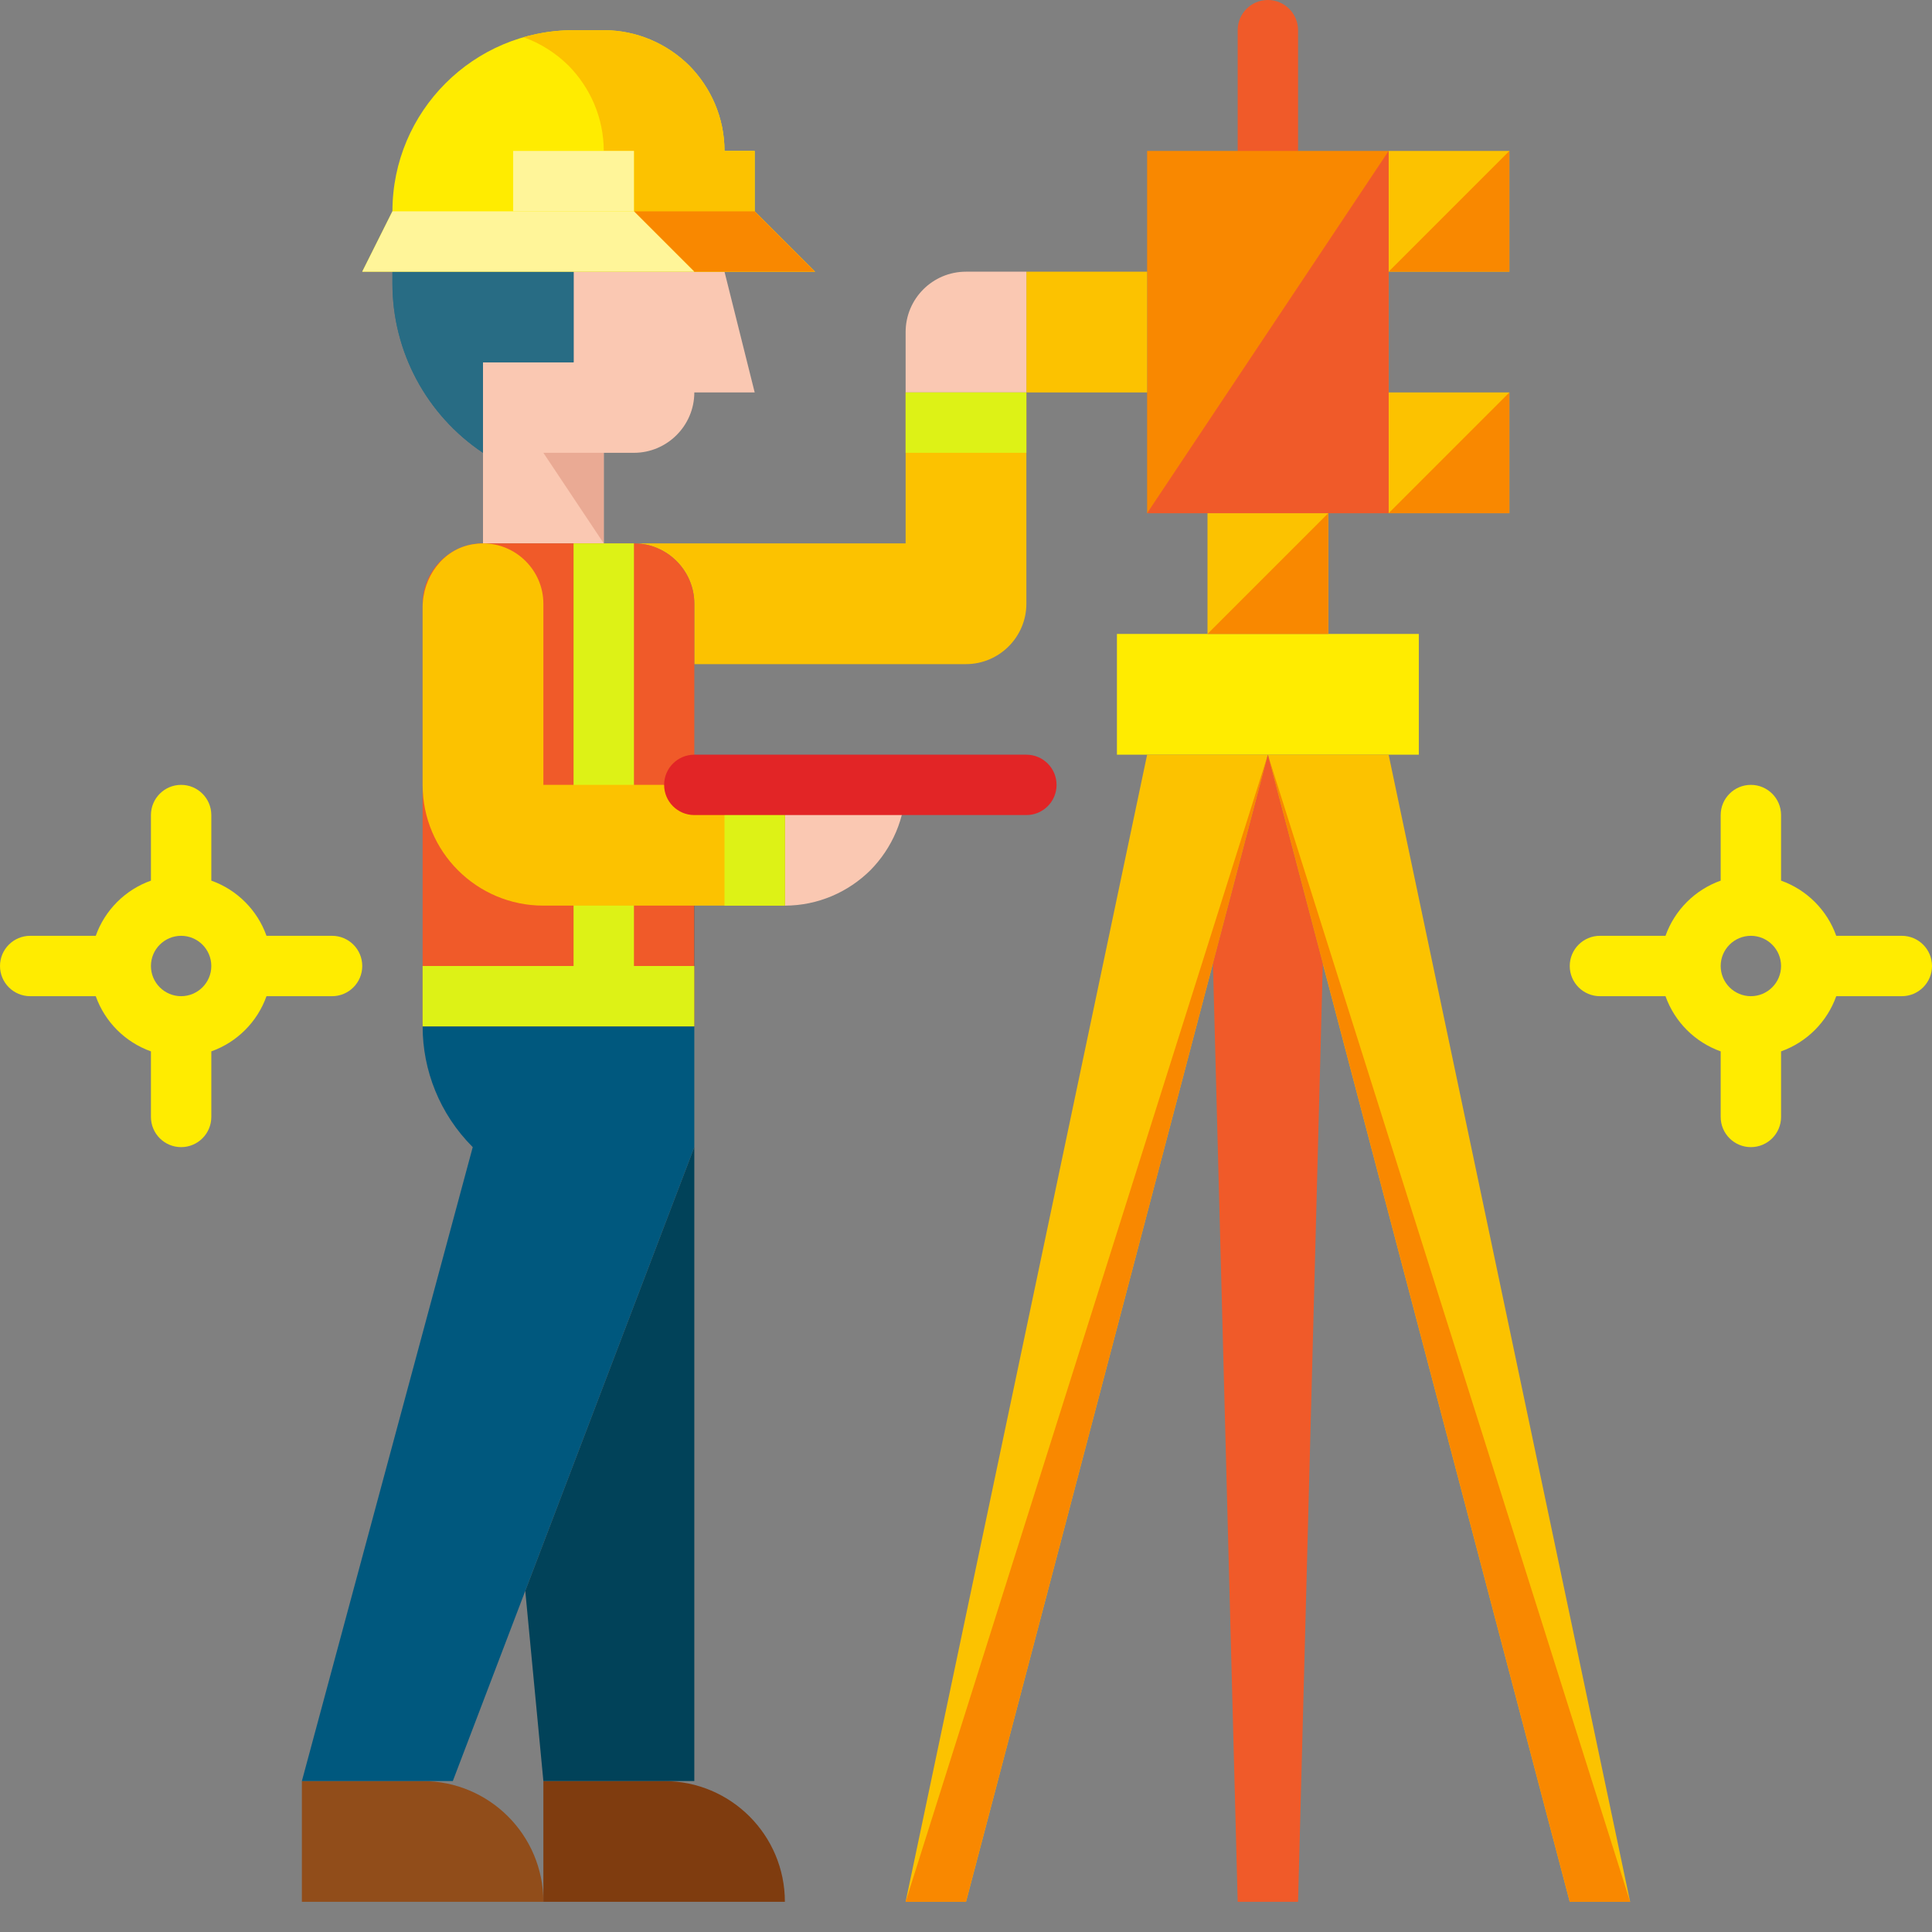 <svg id="flat" enable-background="new 0 0 512 512" height="512" viewBox="0 0 512 512" width="512" xmlns="http://www.w3.org/2000/svg"><rect x="0" y="0" width="512" height="512" fill="#808080" stroke="none"/><path d="m336 48c-4.418 0-8-3.582-8-8v-32c0-4.418 3.582-8 8-8s8 3.582 8 8v32c0 4.418-3.582 8-8 8z" fill="#f05a29"/><path d="m200 104h-16c0 8.8-7.2 16-16 16h-8v24h-32v-48h24v-24h40z" fill="#fac8b2"/><path d="m152 72v24h-24v24c-14.96-10-24-26.8-24-44.88v-3.12z" fill="#286c84"/><path d="m80 472v32h64c0-17.68-14.32-32-32-32z" fill="#914d1a"/><path d="m144 472v32h64c0-17.68-14.32-32-32-32z" fill="#7f3c0f"/><path d="m184 240v64l-44.8 117.6-19.2 50.4h-40l45.28-168c-8.8-8.8-13.28-20.4-13.28-32s4.48-23.2 13.28-32z" fill="#00587e"/><path d="m184 304v168h-40l-4.8-50.4z" fill="#014259"/><path d="m304 40h64v96h-64z" fill="#f98800"/><path d="m272 72h32v32h-32z" fill="#fcc200"/><path d="m368 40h32v32h-32z" fill="#fcc200"/><path d="m368 104h32v32h-32z" fill="#fcc200"/><path d="m320 136h32v32h-32z" fill="#fcc200"/><path d="m296 168h80v32h-80z" fill="#ffec00"/><path d="m336 200-14.56 55.28-65.44 248.72h-16l64-304z" fill="#fcc200"/><path d="m432 504h-16l-65.44-248.64v-.08l-14.56-55.28h32z" fill="#fcc200"/><path d="m350.56 255.28v.08l-6.56 248.64h-16l-6.56-248.72 14.56-55.28z" fill="#f05a29"/><path d="m272 104v56c0 8.8-7.2 16-16 16h-72v-16c0-8.8-7.2-16-16-16h72v-40z" fill="#fcc200"/><path d="m272 72h-16c-8.837 0-16 7.163-16 16v16h32z" fill="#fac8b2"/><path d="m152 72v24h-24v24c-14.96-10-24-26.8-24-44.88v-3.12z" fill="#286c84"/><path d="m88 248h-17.376c-2.414-6.807-7.816-12.209-14.624-14.624v-17.376c0-4.418-3.582-8-8-8s-8 3.582-8 8v17.376c-6.807 2.414-12.209 7.816-14.624 14.624h-17.376c-4.418 0-8 3.582-8 8s3.582 8 8 8h17.376c2.414 6.807 7.816 12.209 14.624 14.624v17.376c0 4.418 3.582 8 8 8s8-3.582 8-8v-17.376c6.807-2.414 12.209-7.816 14.624-14.624h17.376c4.418 0 8-3.582 8-8s-3.582-8-8-8zm-40 16c-4.411 0-8-3.589-8-8s3.589-8 8-8 8 3.589 8 8-3.589 8-8 8z" fill="#ffec00"/><path d="m504 248h-17.376c-2.415-6.807-7.817-12.209-14.624-14.624v-17.376c0-4.418-3.582-8-8-8s-8 3.582-8 8v17.376c-6.807 2.414-12.209 7.816-14.624 14.624h-17.376c-4.418 0-8 3.582-8 8s3.582 8 8 8h17.376c2.415 6.807 7.817 12.209 14.624 14.624v17.376c0 4.418 3.582 8 8 8s8-3.582 8-8v-17.376c6.807-2.414 12.209-7.816 14.624-14.624h17.376c4.418 0 8-3.582 8-8s-3.582-8-8-8zm-40 16c-4.411 0-8-3.589-8-8s3.589-8 8-8 8 3.589 8 8-3.589 8-8 8z" fill="#ffec00"/><path d="m216 72h-120l8-16c0-26.48 21.52-48 48-48h8c8.8 0 16.8 3.6 22.64 9.36 5.76 5.84 9.36 13.84 9.36 22.64h8v16z" fill="#ffec00"/><path d="m216 72h-32l-16-16v-16h-8c0-8.8-3.6-16.8-9.36-22.64-3.35-3.3-7.4-5.89-11.91-7.5 4.21-1.21 8.67-1.86 13.27-1.86h8c8.8 0 16.8 3.6 22.64 9.36 5.76 5.84 9.36 13.84 9.36 22.64h8v16z" fill="#fcc200"/><path d="m200 56h-32l16 16h32z" fill="#f98800"/><path d="m104 56h64l16 16h-88z" fill="#fff599"/><path d="m136 40h32v16h-32z" fill="#fff599"/><path d="m168 144h-40c-8.8 0-16 7.2-16 16v112h72v-112c0-8.8-7.2-16-16-16z" fill="#f05a29"/><path d="m112 256h72v16h-72z" fill="#ddf216"/><path d="m152 144h16v112h-16z" fill="#ddf216"/><path d="m208 240v-32h32c0 8.8-3.6 16.8-9.36 22.64-5.84 5.76-13.84 9.36-22.64 9.36z" fill="#fac8b2"/><path d="m208 208v32h-64c-17.68 0-32-14.32-32-32v-47.04c0-8 5.36-15.44 13.28-16.72.96-.16 1.84-.24 2.72-.24 8.8 0 16 7.2 16 16v48z" fill="#fcc200"/><path d="m192 208h16v32h-16z" fill="#ddf216"/><path d="m272 216h-88c-4.418 0-8-3.582-8-8s3.582-8 8-8h88c4.418 0 8 3.582 8 8s-3.582 8-8 8z" fill="#e22526"/><path d="m240 104h32v16h-32z" fill="#ddf216"/><path d="m160 120h-16l16 24z" fill="#eaaa94"/><path d="m368 40-64 96h64z" fill="#f05a29"/><g fill="#f98800"><path d="m400 40-32 32h32z"/><path d="m400 104-32 32h32z"/><path d="m352 136-32 32h32z"/><path d="m336 200 96 304h-16z"/><path d="m336 200-96 304h16z"/></g></svg>
